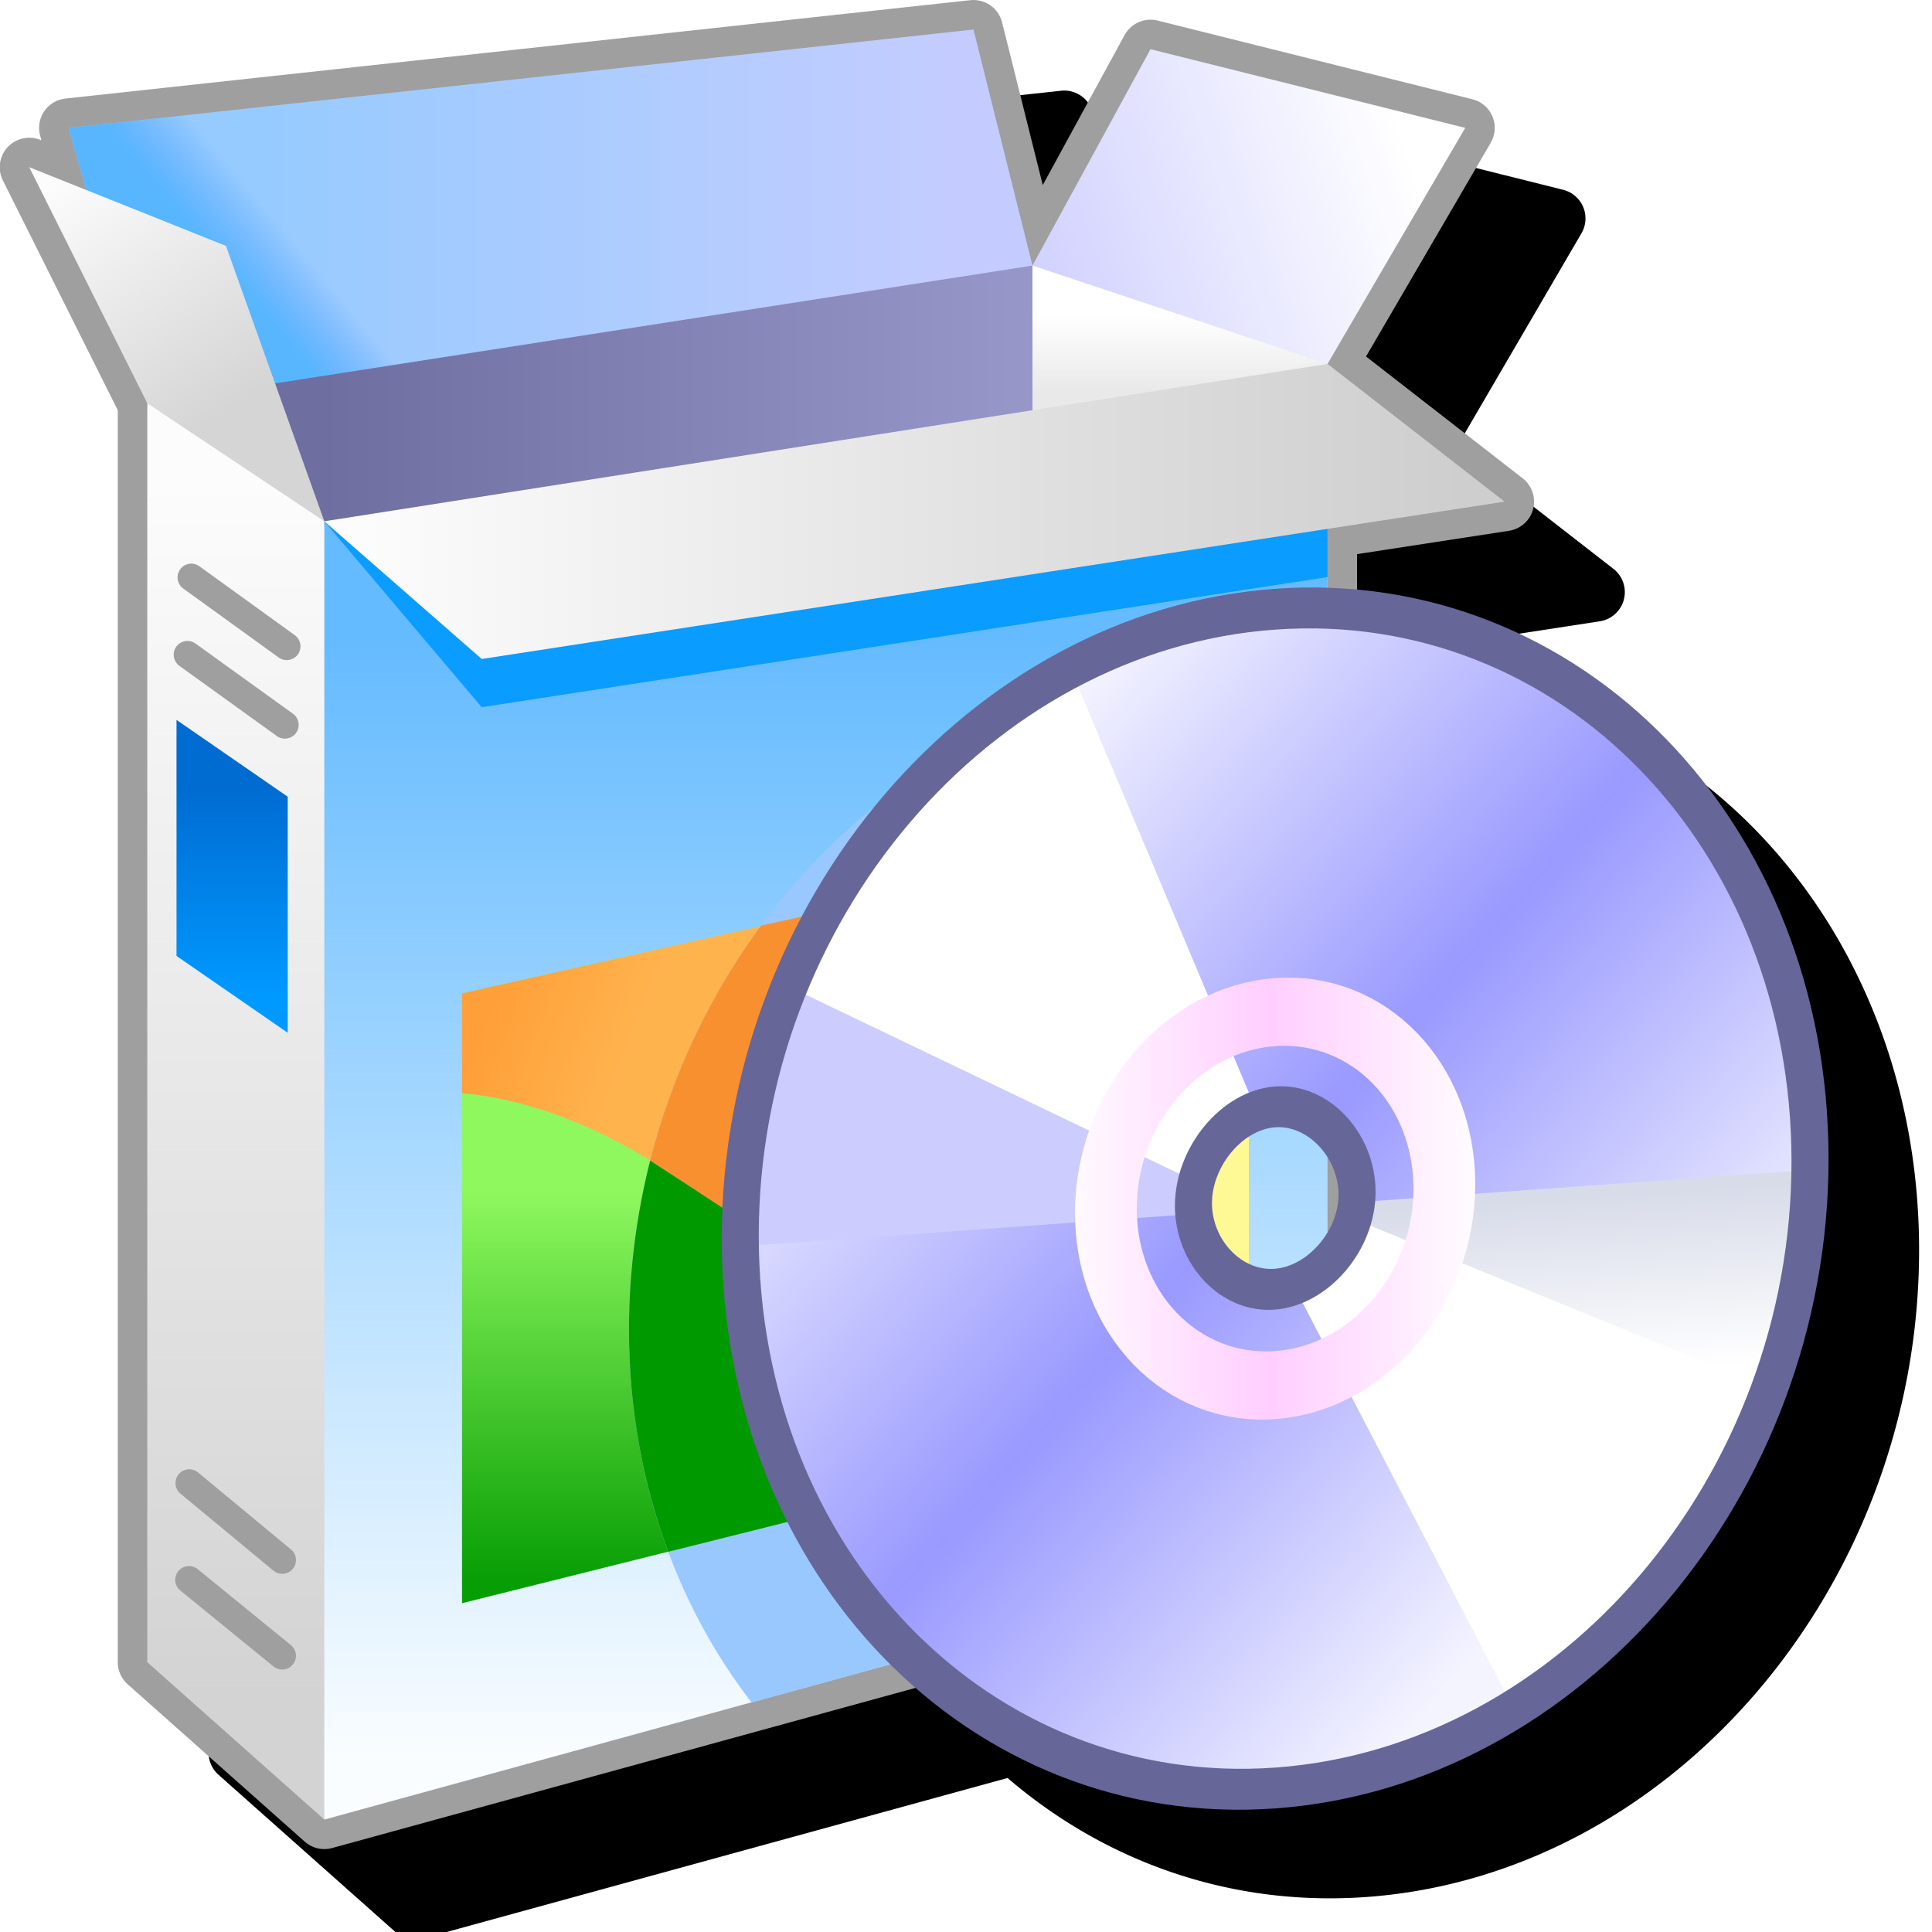 <?xml version="1.0" encoding="UTF-8" standalone="no"?>
<svg
   inkscape:export-ydpi="6"
   inkscape:export-xdpi="6"
   inkscape:export-filename="software.png"
   width="256"
   height="256"
   viewBox="0 0 256 256"
   version="1.1"
   id="svg8"
   inkscape:version="1.1.2 (0a00cf5339, 2022-02-04)"
   sodipodi:docname="software-16.svg"
   xmlns:inkscape="http://www.inkscape.org/namespaces/inkscape"
   xmlns:sodipodi="http://sodipodi.sourceforge.net/DTD/sodipodi-0.dtd"
   xmlns:xlink="http://www.w3.org/1999/xlink"
   xmlns="http://www.w3.org/2000/svg"
   xmlns:svg="http://www.w3.org/2000/svg"
   xmlns:rdf="http://www.w3.org/1999/02/22-rdf-syntax-ns#"
   xmlns:cc="http://creativecommons.org/ns#"
   xmlns:dc="http://purl.org/dc/elements/1.1/">
  <defs
     id="defs2">
    <linearGradient
       inkscape:collect="always"
       id="linearGradient611593">
      <stop
         style="stop-color:#ffffff;stop-opacity:1"
         offset="0"
         id="stop611589" />
      <stop
         style="stop-color:#d8dce9;stop-opacity:1"
         offset="1"
         id="stop611591" />
    </linearGradient>
    <linearGradient
       inkscape:collect="always"
       id="linearGradient355316">
      <stop
         style="stop-color:#f4f4ff;stop-opacity:1"
         offset="0"
         id="stop355310" />
      <stop
         style="stop-color:#9999ff;stop-opacity:1"
         offset="0.5"
         id="stop355312" />
      <stop
         style="stop-color:#f4f4ff;stop-opacity:1"
         offset="1"
         id="stop355314" />
    </linearGradient>
    <linearGradient
       inkscape:collect="always"
       id="linearGradient300281">
      <stop
         style="stop-color:#57b6ff;stop-opacity:1"
         offset="0"
         id="stop300277" />
      <stop
         style="stop-color:#57a2ff;stop-opacity:0;"
         offset="1"
         id="stop300279" />
    </linearGradient>
    <linearGradient
       inkscape:collect="always"
       id="linearGradient206700">
      <stop
         style="stop-color:#ff9f39;stop-opacity:1"
         offset="0"
         id="stop206696" />
      <stop
         style="stop-color:#ffb34d;stop-opacity:1"
         offset="1"
         id="stop206698" />
    </linearGradient>
    <linearGradient
       inkscape:collect="always"
       id="linearGradient162493">
      <stop
         style="stop-color:#079d04;stop-opacity:1"
         offset="0"
         id="stop162489" />
      <stop
         style="stop-color:#8ff85f;stop-opacity:1"
         offset="1"
         id="stop162491" />
    </linearGradient>
    <linearGradient
       inkscape:collect="always"
       id="linearGradient149205">
      <stop
         style="stop-color:#006bd1;stop-opacity:1"
         offset="0"
         id="stop149201" />
      <stop
         style="stop-color:#0099ff;stop-opacity:1"
         offset="1"
         id="stop149203" />
    </linearGradient>
    <linearGradient
       inkscape:collect="always"
       id="linearGradient123919">
      <stop
         style="stop-color:#fafdff;stop-opacity:1"
         offset="0"
         id="stop123915" />
      <stop
         style="stop-color:#65bbff;stop-opacity:1"
         offset="1"
         id="stop123917" />
    </linearGradient>
    <linearGradient
       inkscape:collect="always"
       id="linearGradient106181">
      <stop
         style="stop-color:#d3d3d3;stop-opacity:1"
         offset="0"
         id="stop106177" />
      <stop
         style="stop-color:#fcfcfc;stop-opacity:1"
         offset="1"
         id="stop106179" />
    </linearGradient>
    <linearGradient
       inkscape:collect="always"
       id="linearGradient91994">
      <stop
         style="stop-color:#d5d5d5;stop-opacity:1"
         offset="0"
         id="stop91990" />
      <stop
         style="stop-color:#fcfcfc;stop-opacity:1"
         offset="1"
         id="stop91992" />
    </linearGradient>
    <linearGradient
       inkscape:collect="always"
       id="linearGradient74734">
      <stop
         style="stop-color:#95cbff;stop-opacity:1"
         offset="0"
         id="stop74730" />
      <stop
         style="stop-color:#c4ccff;stop-opacity:1"
         offset="1"
         id="stop74732" />
    </linearGradient>
    <linearGradient
       inkscape:collect="always"
       id="linearGradient56209">
      <stop
         style="stop-color:#6e6ea1;stop-opacity:1"
         offset="0"
         id="stop56205" />
      <stop
         style="stop-color:#9696c9;stop-opacity:1"
         offset="1"
         id="stop56207" />
    </linearGradient>
    <linearGradient
       inkscape:collect="always"
       id="linearGradient37482">
      <stop
         style="stop-color:#e9e9e9;stop-opacity:1"
         offset="0"
         id="stop37478" />
      <stop
         style="stop-color:#ffffff;stop-opacity:1"
         offset="1"
         id="stop37480" />
    </linearGradient>
    <linearGradient
       inkscape:collect="always"
       id="linearGradient17516">
      <stop
         style="stop-color:#d3d3ff;stop-opacity:1"
         offset="0"
         id="stop17512" />
      <stop
         style="stop-color:#ffffff;stop-opacity:1"
         offset="1"
         id="stop17514" />
    </linearGradient>
    <linearGradient
       inkscape:collect="always"
       id="linearGradient3547">
      <stop
         style="stop-color:#fcfcfc;stop-opacity:1"
         offset="0"
         id="stop3543" />
      <stop
         style="stop-color:#cecece;stop-opacity:1"
         offset="1"
         id="stop3545" />
    </linearGradient>
    <linearGradient
       inkscape:collect="always"
       xlink:href="#linearGradient3547"
       id="linearGradient3549"
       x1="-125.932"
       y1="23.25"
       x2="-97.932"
       y2="23.25"
       gradientUnits="userSpaceOnUse"
       gradientTransform="translate(-13.5,-1)" />
    <linearGradient
       inkscape:collect="always"
       xlink:href="#linearGradient17516"
       id="linearGradient17518"
       x1="-108.432"
       y1="17"
       x2="-99.432"
       y2="14"
       gradientUnits="userSpaceOnUse"
       gradientTransform="translate(-13.5,-1)" />
    <linearGradient
       inkscape:collect="always"
       xlink:href="#linearGradient37482"
       id="linearGradient37484"
       x1="-106.432"
       y1="20.186"
       x2="-106.432"
       y2="18.25"
       gradientUnits="userSpaceOnUse"
       gradientTransform="translate(-13.5,-1)" />
    <linearGradient
       inkscape:collect="always"
       xlink:href="#linearGradient56209"
       id="linearGradient56211"
       x1="-126.932"
       y1="21.75"
       x2="-109.432"
       y2="21.75"
       gradientUnits="userSpaceOnUse"
       gradientTransform="translate(-13.5,-1)" />
    <linearGradient
       inkscape:collect="always"
       xlink:href="#linearGradient74734"
       id="linearGradient74736"
       x1="-128.932"
       y1="15.75"
       x2="-110.932"
       y2="15.75"
       gradientUnits="userSpaceOnUse"
       gradientTransform="translate(-13.5,-1)" />
    <linearGradient
       inkscape:collect="always"
       xlink:href="#linearGradient91994"
       id="linearGradient91996"
       x1="-129.932"
       y1="21"
       x2="-133.932"
       y2="15"
       gradientUnits="userSpaceOnUse"
       gradientTransform="translate(-13.5,-1)" />
    <linearGradient
       inkscape:collect="always"
       xlink:href="#linearGradient106181"
       id="linearGradient106183"
       x1="-129.432"
       y1="53.5"
       x2="-129.432"
       y2="22.5"
       gradientUnits="userSpaceOnUse"
       gradientTransform="translate(-13.5,-1)" />
    <linearGradient
       inkscape:collect="always"
       xlink:href="#linearGradient123919"
       id="linearGradient123921"
       x1="-124.932"
       y1="55"
       x2="-124.932"
       y2="26.5"
       gradientUnits="userSpaceOnUse"
       gradientTransform="translate(-13.5,-1)" />
    <linearGradient
       inkscape:collect="always"
       xlink:href="#linearGradient149205"
       id="linearGradient149207"
       x1="-130.98"
       y1="30.146"
       x2="-130.98"
       y2="35.468"
       gradientUnits="userSpaceOnUse"
       gradientTransform="translate(-11.758,-0.952)" />
    <linearGradient
       inkscape:collect="always"
       xlink:href="#linearGradient206700"
       id="linearGradient162495"
       x1="-124.531"
       y1="36.657"
       x2="-121.121"
       y2="37.992"
       gradientUnits="userSpaceOnUse"
       gradientTransform="translate(-12,-1)" />
    <linearGradient
       inkscape:collect="always"
       xlink:href="#linearGradient162493"
       id="linearGradient179765"
       gradientUnits="userSpaceOnUse"
       x1="-123.939"
       y1="50.5"
       x2="-123.939"
       y2="40.5"
       gradientTransform="translate(-12,-1)" />
    <linearGradient
       inkscape:collect="always"
       xlink:href="#linearGradient300281"
       id="linearGradient300283"
       x1="-163.056"
       y1="17.421"
       x2="-161.714"
       y2="16.293"
       gradientUnits="userSpaceOnUse"
       gradientTransform="translate(20,-1.5)" />
    <linearGradient
       inkscape:collect="always"
       id="linearGradient55884">
      <stop
         style="stop-color:#fffaff;stop-opacity:1"
         offset="0"
         id="stop55880" />
      <stop
         style="stop-color:#ffceff;stop-opacity:1"
         offset="0.5"
         id="stop55937" />
      <stop
         style="stop-color:#fffaff;stop-opacity:1"
         offset="1"
         id="stop55882" />
    </linearGradient>
    <linearGradient
       inkscape:collect="always"
       xlink:href="#linearGradient355316"
       id="linearGradient3027-5"
       x1="-129.432"
       y1="84.5"
       x2="-103.432"
       y2="112"
       gradientUnits="userSpaceOnUse"
       gradientTransform="translate(-12.568)" />
    <linearGradient
       inkscape:collect="always"
       xlink:href="#linearGradient55884"
       id="linearGradient55886-2"
       x1="-123.89"
       y1="98.65"
       x2="-108.079"
       y2="98.65"
       gradientUnits="userSpaceOnUse" />
    <linearGradient
       inkscape:collect="always"
       xlink:href="#linearGradient611593"
       id="linearGradient611595"
       x1="-109.325"
       y1="105.973"
       x2="-109.325"
       y2="99.412"
       gradientUnits="userSpaceOnUse" />
    <filter
       inkscape:collect="always"
       style="color-interpolation-filters:sRGB"
       id="filter1904"
       x="-0.148"
       y="-0.146"
       width="1.296"
       height="1.292">
      <feGaussianBlur
         inkscape:collect="always"
         stdDeviation="14.923"
         id="feGaussianBlur1906" />
    </filter>
  </defs>
  <sodipodi:namedview
     inkscape:guide-bbox="true"
     showguides="true"
     id="base"
     pagecolor="#ffffff"
     bordercolor="#666666"
     borderopacity="1.0"
     inkscape:pageopacity="0.0"
     inkscape:pageshadow="2"
     inkscape:zoom="2.8284271"
     inkscape:cx="29.344932"
     inkscape:cy="-22.980971"
     inkscape:document-units="px"
     inkscape:current-layer="layer1"
     inkscape:document-rotation="0"
     showgrid="false"
     units="px"
     inkscape:window-width="3840"
     inkscape:window-height="2055"
     inkscape:window-x="3840"
     inkscape:window-y="0"
     inkscape:window-maximized="1"
     inkscape:snap-bbox="true"
     inkscape:bbox-nodes="true"
     fit-margin-top="0"
     fit-margin-left="0"
     fit-margin-right="0"
     fit-margin-bottom="0"
     inkscape:bbox-paths="false"
     inkscape:snap-global="true"
     inkscape:snap-intersection-paths="true"
     inkscape:snap-grids="true"
     inkscape:pagecheckerboard="0"
     inkscape:object-paths="true">
    <inkscape:grid
       type="xygrid"
       id="grid1504"
       originx="0"
       originy="0" />
    <inkscape:grid
       type="xygrid"
       id="grid1507"
       spacingx="0.5"
       spacingy="0.5"
       originx="0"
       originy="0" />
  </sodipodi:namedview>
  <g
     inkscape:label="Layer 1"
     inkscape:groupmode="layer"
     id="layer1"
     transform="translate(-12.568)">
    <path
       id="path1322"
       style="color:#000000;fill:#000000;fill-opacity:1;stroke-linecap:round;stroke-linejoin:round;-inkscape-stroke:none;filter:url(#filter1904)"
       d="M 153.16,12.023 51.175,23.109 33.267,25.054 a 3.91,3.91 0 0 0 -3.338,4.961 l 0.164,0.574 -0.166,-0.066 a 3.91,3.91 0 0 0 -4.947,5.379 l 15.225,30.451 V 232.24 a 3.91,3.91 0 0 0 1.312,2.922 l 23.457,20.85 a 3.91,3.91 0 0 0 3.633,0.85 L 146.078,235.595 c 12.824,11.007 29.383,17.057 47.475,15.773 40.686,-2.886 73.305,-41.315 73.305,-85.727 6.4e-4,-40.247 -27.089,-72.054 -62.449,-75.518 v -1.664 -3.039 l 20.141,-3.096 a 3.91,3.91 0 0 0 1.807,-6.949 L 205.599,59.232 222.119,30.912 a 3.91,3.91 0 0 0 -2.428,-5.764 L 177.988,14.722 a 3.91,3.91 0 0 0 -4.379,1.922 l -10.842,19.877 -5.391,-21.561 a 3.91,3.91 0 0 0 -4.217,-2.938 z" />
    <g
       id="g611093"
       transform="matrix(5.213,0,0,5.213,787.614,-48.218)">
      <g
         id="g611061">
        <path
           id="path344777"
           style="fill:none;fill-opacity:1;stroke:#9f9f9f;stroke-width:1.5;stroke-linecap:round;stroke-linejoin:round;stroke-miterlimit:4;stroke-dasharray:none;stroke-opacity:1"
           d="m -123.932,10 -19.564,2.127 -3.436,0.373 0.451,1.58 -1.451,-0.58 3,6 v 32 l 4.5,4 25.5,-7 v -24 -0.582 -1.227 l 4.5,-0.691 -4.5,-3.5 3.5,-6 -8,-2 -3,5.5 z" />
        <path
           style="fill:url(#linearGradient74736);fill-opacity:1;stroke:none;stroke-width:1px;stroke-linecap:butt;stroke-linejoin:miter;stroke-opacity:1"
           d="m -122.432,16 -1.5,-6 -23,2.5 2,7 11.088,0.579 z"
           id="path1975"
           sodipodi:nodetypes="cccccc" />
        <path
           style="fill:url(#linearGradient17518);fill-opacity:1;stroke:none;stroke-width:1px;stroke-linecap:butt;stroke-linejoin:miter;stroke-opacity:1"
           d="m -119.432,10.5 8,2 -3.5,6 -4.598,-0.487 L -122.432,16 Z"
           id="path2323"
           sodipodi:nodetypes="cccccc" />
        <path
           style="fill:url(#linearGradient37484);fill-opacity:1;stroke:none;stroke-width:1px;stroke-linecap:butt;stroke-linejoin:miter;stroke-opacity:1"
           d="m -122.432,16 -1.842,8.5 h 9.342 v -6 z"
           id="path2966"
           sodipodi:nodetypes="ccccc" />
        <path
           style="mix-blend-mode:normal;fill:url(#linearGradient300283);fill-opacity:1;stroke:none;stroke-width:1px;stroke-linecap:butt;stroke-linejoin:miter;stroke-opacity:1"
           d="m -143.496,12.127 -3.436,0.373 2,7 7.391,-0.814 z"
           id="path296472"
           sodipodi:nodetypes="ccccc" />
        <path
           style="fill:url(#linearGradient56211);fill-opacity:1;stroke:none;stroke-width:1px;stroke-linecap:butt;stroke-linejoin:miter;stroke-opacity:1"
           d="m -122.432,16 -22.5,3.5 0.243,5.988 22.257,0.012 z"
           id="path3100"
           sodipodi:nodetypes="ccccc" />
        <path
           style="fill:url(#linearGradient106183);fill-opacity:1;stroke:none;stroke-width:1px;stroke-linecap:butt;stroke-linejoin:miter;stroke-opacity:1"
           d="m -140.432,55.5 -4.5,-4 v -32 l 1.968,0.38 2.532,2.62 1.198,19.412 z"
           id="path1451"
           sodipodi:nodetypes="ccccccc" />
        <path
           style="fill:url(#linearGradient123921);fill-opacity:1;stroke:none;stroke-width:1px;stroke-linecap:butt;stroke-linejoin:miter;stroke-opacity:1"
           d="m -140.432,22.5 v 33 l 25.5,-7 V 19.154 Z"
           id="path1094"
           sodipodi:nodetypes="ccccc" />
        <path
           style="fill:url(#linearGradient91996);fill-opacity:1;stroke:none;stroke-width:1px;stroke-linecap:butt;stroke-linejoin:miter;stroke-opacity:1"
           d="m -140.432,22.5 -2.5,-7 -5,-2 3,6 z"
           id="path1713"
           sodipodi:nodetypes="ccccc" />
        <path
           style="mix-blend-mode:normal;fill:#0a9cff;fill-opacity:1;stroke:none;stroke-width:1px;stroke-linecap:butt;stroke-linejoin:miter;stroke-opacity:1"
           d="m -140.432,22.5 4,4.725 21.5,-3.308 v -4.763 z"
           id="path248427"
           sodipodi:nodetypes="ccccc" />
        <path
           style="fill:url(#linearGradient3549);fill-opacity:1;stroke:none;stroke-width:1px;stroke-linecap:butt;stroke-linejoin:miter;stroke-opacity:1"
           d="m -140.432,22.5 4,3.5 26,-4 -4.5,-3.5 z"
           id="path3300"
           sodipodi:nodetypes="ccccc" />
        <path
           style="fill:url(#linearGradient149207);fill-opacity:1;stroke:none;stroke-width:1px;stroke-linecap:butt;stroke-linejoin:miter;stroke-opacity:1"
           d="m -141.362,35.501 v -6 l -2.827,-1.953 v 6 z"
           id="path142728"
           sodipodi:nodetypes="ccccc" />
        <path
           style="fill:none;stroke:#9f9f9f;stroke-width:0.7;stroke-linecap:round;stroke-linejoin:miter;stroke-miterlimit:4;stroke-dasharray:none;stroke-opacity:1"
           d="m -143.813,23.926 2.425,1.752"
           id="path142886"
           sodipodi:nodetypes="cc" />
        <path
           style="fill:none;stroke:#9f9f9f;stroke-width:0.7;stroke-linecap:round;stroke-linejoin:miter;stroke-miterlimit:4;stroke-dasharray:none;stroke-opacity:1"
           d="m -143.911,25.891 2.477,1.784"
           id="path142886-3"
           sodipodi:nodetypes="cc" />
        <path
           style="fill:none;stroke:#9f9f9f;stroke-width:0.7;stroke-linecap:round;stroke-linejoin:miter;stroke-miterlimit:4;stroke-dasharray:none;stroke-opacity:1"
           d="m -143.865,46.946 2.362,1.957"
           id="path142886-6"
           sodipodi:nodetypes="cc" />
        <path
           style="fill:none;stroke:#9f9f9f;stroke-width:0.7;stroke-linecap:round;stroke-linejoin:miter;stroke-miterlimit:4;stroke-dasharray:none;stroke-opacity:1"
           d="m -143.872,49.406 2.369,1.93"
           id="path142886-3-7"
           sodipodi:nodetypes="cc" />
        <path
           style="fill:url(#linearGradient179765);fill-opacity:1;stroke:none;stroke-width:1px;stroke-linecap:butt;stroke-linejoin:miter;stroke-opacity:1"
           d="M -136.932,34.5 V 50 l 20,-5 V 30 Z"
           id="path143287"
           sodipodi:nodetypes="ccccc" />
        <path
           style="fill:url(#linearGradient162495);fill-opacity:1;stroke:none;stroke-width:1px;stroke-linecap:butt;stroke-linejoin:miter;stroke-opacity:1"
           d="m -136.932,34.5 v 2.535 c 5,0.465 9.822,5.343 12.477,9.846 L -116.932,45 V 30 Z"
           id="path179431"
           sodipodi:nodetypes="cccccc" />
        <path
           style="fill:#fff995;fill-opacity:1;stroke:none;stroke-width:1px;stroke-linecap:butt;stroke-linejoin:miter;stroke-opacity:1"
           d="m -119.653,30.612 c -1.477,4.392 -4.896,14.437 -4.802,16.269 L -116.932,45 V 30 Z"
           id="path373011"
           sodipodi:nodetypes="ccccc" />
      </g>
      <g
         id="g611040">
        <path
           id="path388327"
           style="opacity:1;mix-blend-mode:normal;fill:#99c8ff;fill-opacity:1;fill-rule:evenodd;stroke:none;stroke-width:0.659;stroke-linecap:round;stroke-linejoin:round;stroke-miterlimit:4;stroke-dasharray:none;stop-color:#000000"
           d="m -118.627,26.599 c -7.805,0.554 -14.063,7.926 -14.062,16.445 -6e-5,3.66 1.167,6.956 3.118,9.482 l 8.053,-2.218 z"
           sodipodi:nodetypes="ccccc" />
        <path
           id="path565517"
           style="opacity:1;mix-blend-mode:normal;fill:#f99030;fill-opacity:1;fill-rule:evenodd;stroke:none;stroke-width:0.659;stroke-linecap:round;stroke-linejoin:round;stroke-miterlimit:4;stroke-dasharray:none;stop-color:#000000"
           d="m -129.331,32.776 c -1.288,1.75 -2.261,3.782 -2.82,5.976 2.252,1.534 4.891,3.332 11.154,7.265 4.263,-11.453 -5.503,-13.863 -5.503,-13.863 z"
           sodipodi:nodetypes="ccccc" />
        <path
           id="path598739"
           style="opacity:1;mix-blend-mode:normal;fill:#009900;fill-opacity:1;fill-rule:evenodd;stroke:none;stroke-width:0.659;stroke-linecap:round;stroke-linejoin:round;stroke-miterlimit:4;stroke-dasharray:none;stop-color:#000000"
           d="m -123.944,44.153 c -1.853,-1.186 -6.05,-4.018 -8.206,-5.402 -0.346,1.368 -0.538,2.829 -0.538,4.293 -3e-5,2.016 0.354,3.922 0.999,5.649 l 8.759,-2.194 z"
           sodipodi:nodetypes="cccccc" />
      </g>
      <g
         id="g84489-7"
         transform="matrix(0.628,-0.045,0,0.692,-43.553,-33.76)">
        <path
           id="circle2983-0"
           style="opacity:1;fill:url(#linearGradient3027-5);fill-opacity:1;fill-rule:evenodd;stroke:none;stroke-width:1;stroke-linecap:round;stroke-linejoin:round;stroke-miterlimit:4;stroke-dasharray:none;stop-color:#000000"
           d="M -128.35,77 A 21.65,21.65 0 0 0 -150,98.65 21.65,21.65 0 0 0 -128.35,120.301 21.65,21.65 0 0 0 -106.699,98.65 21.65,21.65 0 0 0 -128.35,77 Z m 0,18.477 a 3.173,3.173 0 0 1 3.172,3.174 3.173,3.173 0 0 1 -3.172,3.172 3.173,3.173 0 0 1 -3.174,-3.172 3.173,3.173 0 0 1 3.174,-3.174 z"
           transform="translate(12.568)" />
        <path
           id="path1609-9"
           style="opacity:1;fill:#ccccff;fill-opacity:1;stroke:none;stroke-width:1px;stroke-linecap:butt;stroke-linejoin:miter;stroke-opacity:1"
           d="m -141.699,82 c -2.79,0.522 -8.5,10.04 -8.5,17 h 18.732 c -0.025,-0.115 -0.044,-0.232 -0.057,-0.35 0.015,-1.155 0.657,-2.211 1.676,-2.756 z"
           transform="translate(12.568)"
           sodipodi:nodetypes="cccccc" />
        <path
           id="path611492"
           style="opacity:1;fill:url(#linearGradient611595);fill-opacity:1;stroke:none;stroke-width:1px;stroke-linecap:butt;stroke-linejoin:miter;stroke-opacity:1"
           d="m -125.197,99 c -0.115,1.032 -0.728,1.942 -1.641,2.438 L -113.699,115 c 3.556,-3.556 7.5,-11 7,-16 z"
           transform="translate(12.568)"
           sodipodi:nodetypes="ccccc" />
        <path
           id="path1891-3"
           style="opacity:1;fill:#ffffff;fill-opacity:1;stroke:none;stroke-width:1px;stroke-linecap:butt;stroke-linejoin:miter;stroke-opacity:1"
           d="m -136.699,78.5 c -5,2.5 -9.5,7.5 -11.5,11 l 16.795,8.398 a 3.173,3.173 0 0 1 2.393,-2.316 z m 11.389,21.041 a 3.173,3.173 0 0 1 -2.371,2.207 L -118.699,118 c 4,-1.5 10,-8.5 10.5,-11 z"
           transform="translate(12.568)" />
        <path
           id="path959-6"
           style="opacity:1;fill:none;fill-rule:evenodd;stroke:#666699;stroke-width:1.5;stroke-linecap:round;stroke-linejoin:round;stroke-miterlimit:4;stroke-dasharray:none;stroke-opacity:1;stop-color:#000000"
           d="m -128.35,77 c -11.957,-2.14e-4 -21.651,9.693 -21.65,21.65 -2.1e-4,11.957 9.693,21.651 21.65,21.65 11.957,2.1e-4 21.651,-9.693 21.65,-21.65 C -106.699,86.693 -116.392,77 -128.35,77 Z m 0.007,18.281 c 1.752,6.71e-4 3.309,1.637 3.309,3.389 -6.7e-4,1.751 -1.593,3.307 -3.344,3.307 -1.752,4.1e-4 -3.278,-1.575 -3.278,-3.327 -4e-4,-1.753 1.561,-3.37 3.314,-3.369 z"
           transform="translate(12.568)"
           sodipodi:nodetypes="cccccccccc" />
        <circle
           style="opacity:1;fill:none;fill-rule:evenodd;stroke:url(#linearGradient55886-2);stroke-width:2.5;stroke-linecap:round;stroke-linejoin:round;stroke-miterlimit:4;stroke-dasharray:none;stop-color:#000000"
           id="circle2560-0"
           cx="-115.782"
           cy="98.65"
           r="6.85" />
      </g>
    </g>
  </g>
</svg>
